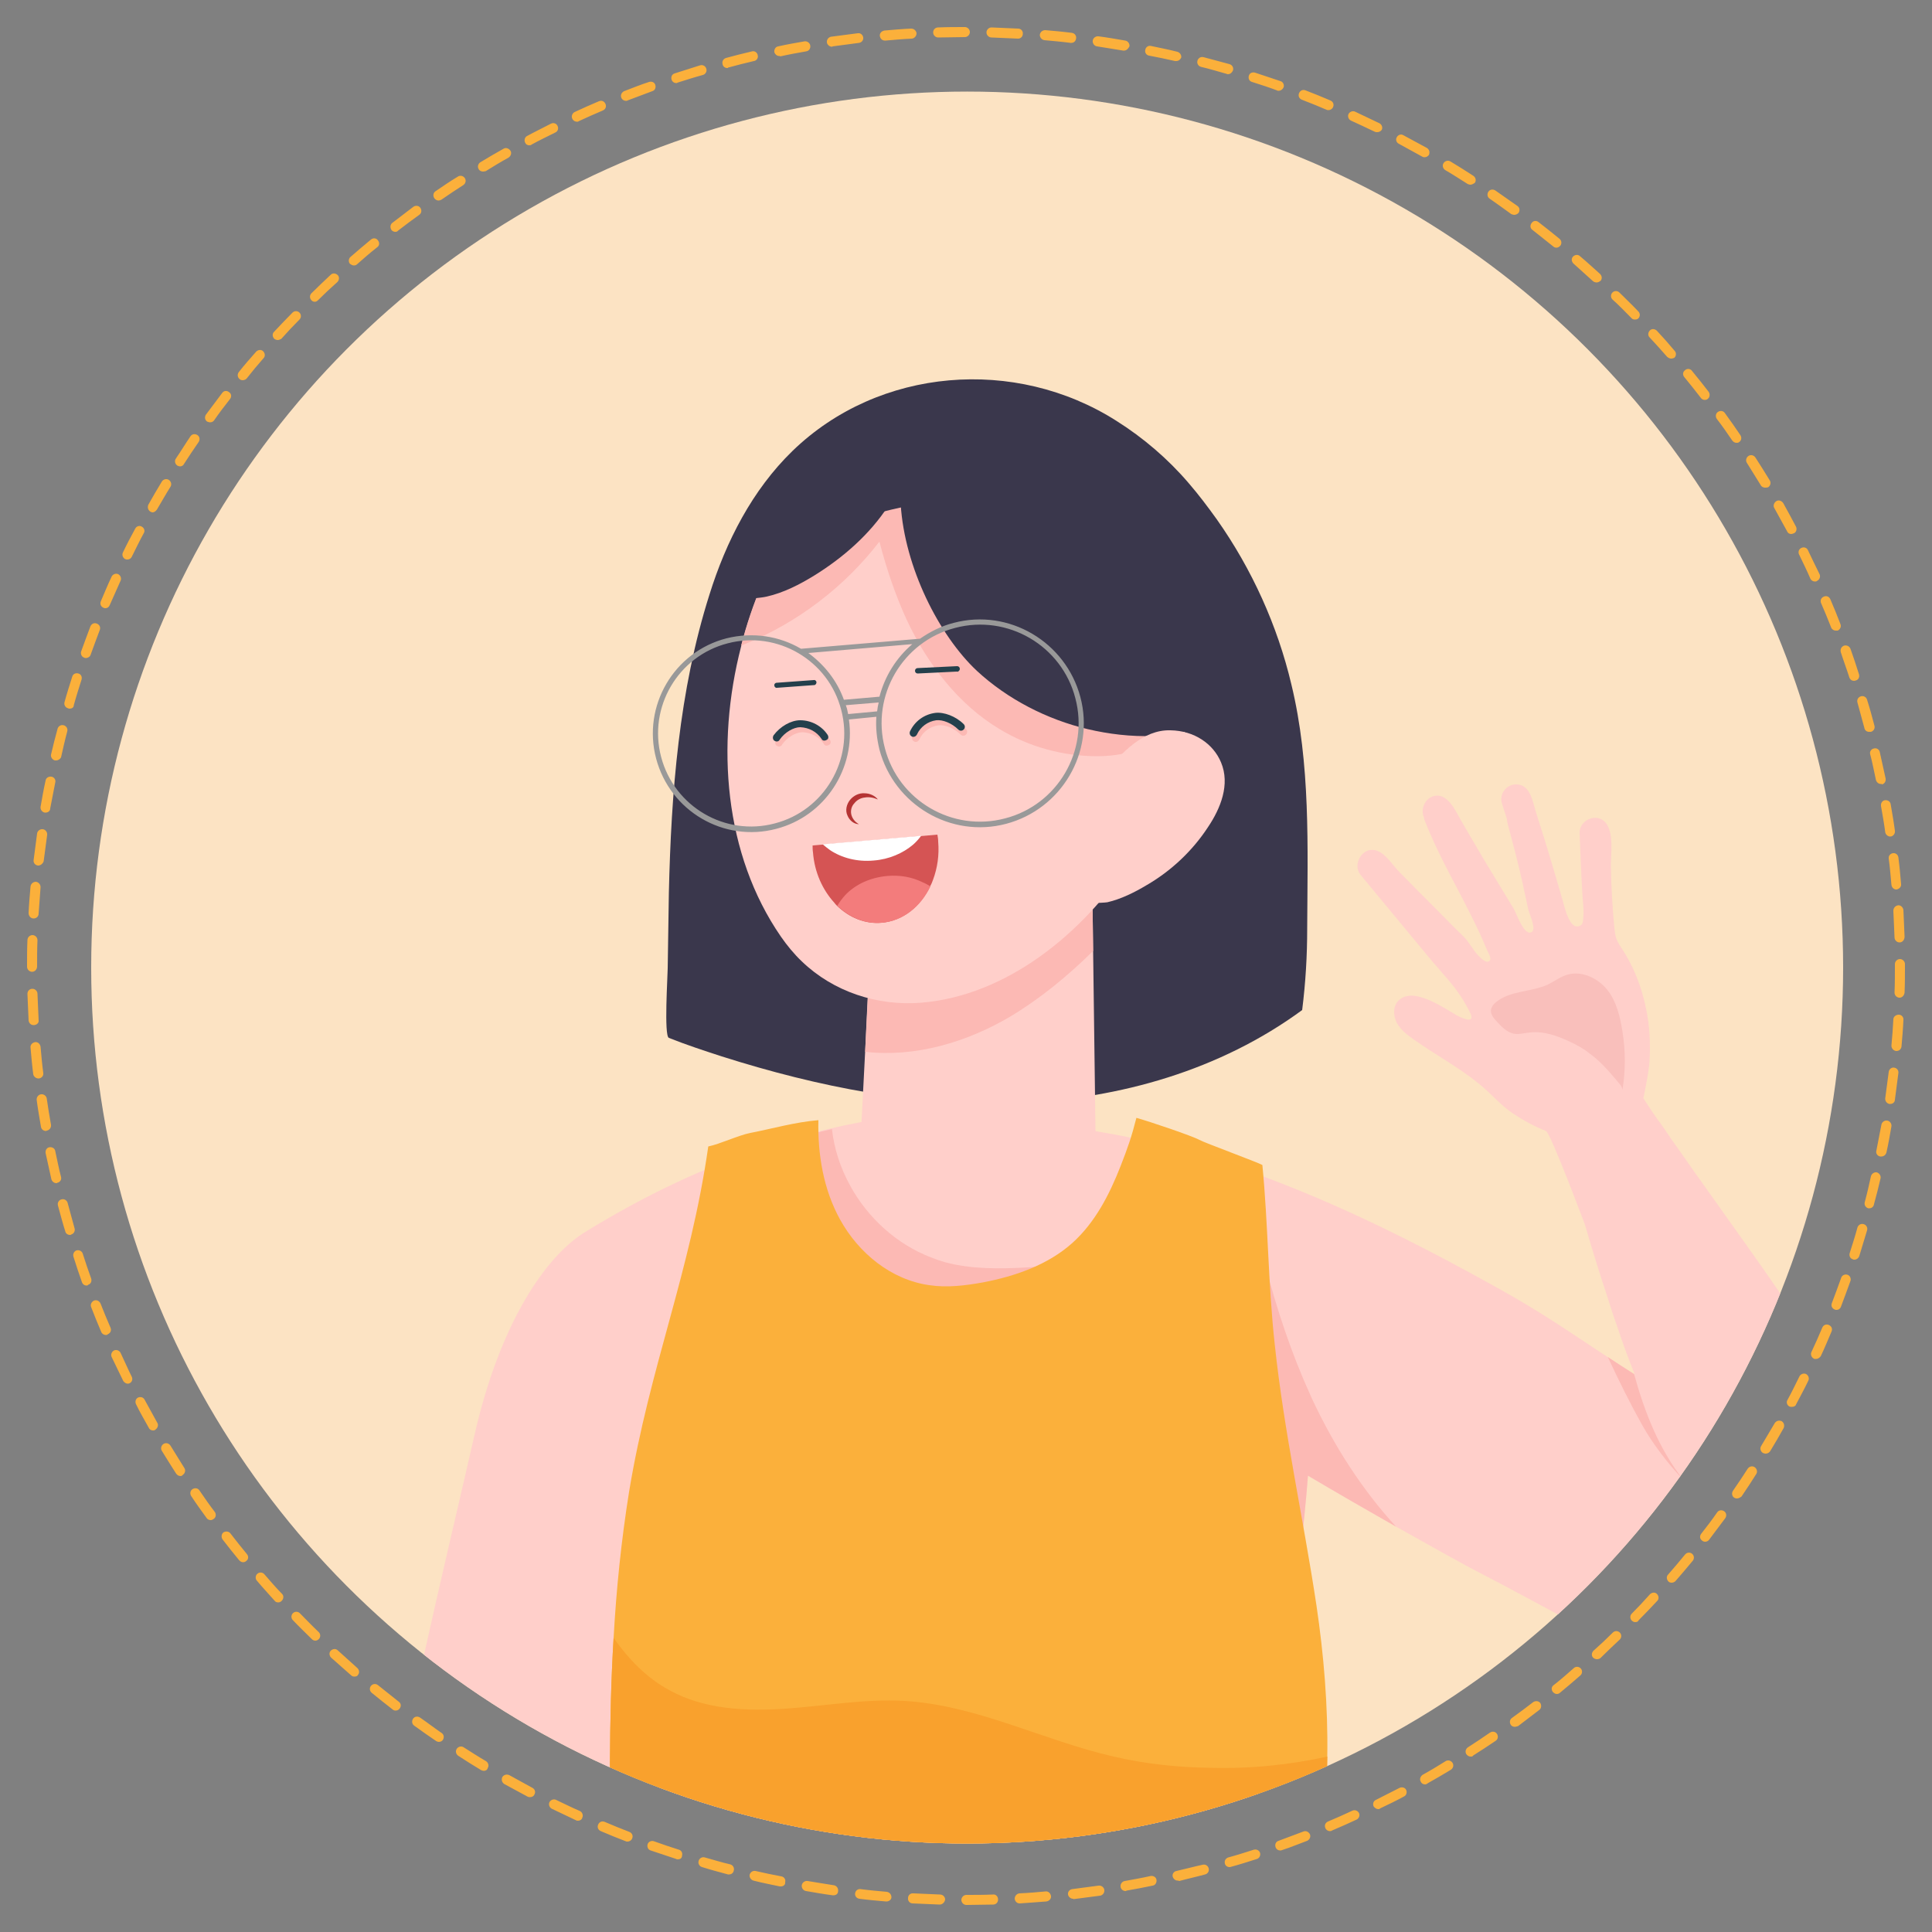 <?xml version="1.0" encoding="utf-8"?>
<!-- Generator: Adobe Illustrator 22.1.0, SVG Export Plug-In . SVG Version: 6.00 Build 0)  -->
<svg version="1.1" id="Layer_1" xmlns="http://www.w3.org/2000/svg" xmlns:xlink="http://www.w3.org/1999/xlink" x="0px" y="0px"
	 viewBox="0 0 500 500" style="enable-background:new 0 0 500 500;" xml:space="preserve">
<rect x="0" y="0" width="500" height="500" fill="#808080" stroke="none"/>
<style type="text/css">
	.st0{clip-path:url(#SVGID_2_);fill:#FCE3C3;}
	.st1{clip-path:url(#SVGID_2_);}
	.st2{fill:#FFCFCA;}
	.st3{fill:#FCB9B4;}
	.st4{fill:#9B612D;}
	.st5{fill:#3A374C;}
	.st6{fill:#F9BFBB;}
	.st7{fill:#D55454;}
	.st8{fill:#F37C7C;}
	.st9{fill:#FFFFFF;}
	.st10{fill:#999999;}
	.st11{fill:#B53434;}
	.st12{fill:#24404C;}
	.st13{fill:#F7B2B0;}
	.st14{fill:#FBB03B;}
	.st15{fill:#F9A12D;}
	.st16{fill:#31314D;}
	.st17{fill:#22223A;}
</style>
<g>
	<g>
		<defs>
			<circle id="SVGID_1_" cx="250.3" cy="250.4" r="226.7"/>
		</defs>
		<clipPath id="SVGID_2_">
			<use xlink:href="#SVGID_1_"  style="overflow:visible;"/>
		</clipPath>
		<circle class="st0" cx="250.3" cy="250.4" r="226.7"/>
		<g class="st1">
			<g>
				<path class="st2" d="M252.5,1145.2c0.7,2.6,1.5,5.4,1,7.9c-2.6,4.5-8.7,5.6-13.2,6c-0.1,0-0.2,0-0.3,0l-32.1,1.4
					c-19.6-0.4-39.3-1.4-58.9-1c-4.4,0.1-9,0.2-13-1.7c-4-1.9-6.9-6.7-5.4-10.8c0,0,0,0,0,0c2-2.3,5-3.7,7.2-4.7
					c3.2-1.4,6-2.7,8.5-3.9c2.4-1.1,5.1-2.4,8.2-4c1.5-0.6,3-1.3,4.7-2c0,0,0,0,0.1,0c0.5-0.2,1-0.4,1.4-0.6l0,0
					c14.2-6.1,32-14.4,43.1-20.1l-2.3-48.6l-2.7-57.2l49.9,0.3l-4.7,58.5l-0.4,4.6l-3.3,40.9l-0.1,1.8c1.3,3.2,3.6,8.5,5.1,12.4
					c0.6,1.4,1,2.5,1.3,3.4c0.2,0.5,0.3,0.9,0.5,1.4C249.2,1135,251.2,1140.7,252.5,1145.2z"/>
				<path class="st3" d="M198.9,1005.9l49.9,0.3l-4.7,58.5c-14.2-0.1-28.4-0.6-42.5-1.6L198.9,1005.9z"/>
				<path class="st4" d="M254,1152.1c-0.2,0.4-0.3,0.7-0.5,1.1c-2.6,4.5-8.7,5.6-13.2,6c-0.1,0-0.2,0-0.3,0l-100.5,4.4
					c-1.3-0.2-2.7-0.5-4-1.1c-4.6-1.9-8.5-7.1-6.8-12.3c0.4-1.2,1-2.2,1.8-3.1c0,0,0,0,0,0c2-2.3,5-3.7,7.2-4.7
					c3.2-1.4,6-2.7,8.5-3.9c2.4-1.1,5.1-2.4,8.2-4c0.9-0.4,1.8-0.9,2.7-1.4l1.9-1l0,0.3l0.2,1.8c0.1,1,0.2,1.9,0.5,3
					c0.1,0.6,0.3,1.2,0.6,1.6c0.5,0.6,1.4,0.8,2.4,1c5.4,1.1,11.2,1.5,17.9,1.1c7.5-0.4,15.1-1.6,21.9-2.7c9.4-1.5,19-3.1,28-6.6
					c5.1-2,10-4.6,14.1-6.9l0.6-0.3l0.8-0.5l0.6,1.5c2.3,5.6,4.7,11.3,6.2,15.7C254.3,1144.8,255.5,1148.5,254,1152.1z"/>
				<path class="st2" d="M465.5,1101.6c1.8,2,3.6,4.3,4.3,6.8c-0.5,5.2-5.5,8.7-9.4,11c-0.1,0-0.1,0.1-0.2,0.1l-28.6,14.8
					c-18,7.8-36.3,15.2-53.9,23.8c-4,1.9-8.1,4-12.5,3.9c-4.4-0.1-9.1-3.1-9.4-7.6c0,0,0,0,0,0c0.9-2.9,3-5.4,4.6-7.3
					c2.3-2.6,4.3-5,6.1-7.1c1.7-2,3.6-4.4,5.8-7c1.1-1.2,2.2-2.5,3.4-3.8c0,0,0,0,0.1-0.1c0.3-0.4,0.7-0.8,1-1.2l0,0
					c10.3-11.5,23-26.5,30.7-36.3l-22.5-43.1l-26.5-50.8l45.4-20.7l20.3,55.1l1.6,4.4l14.2,38.5l0.6,1.7c2.5,2.4,6.8,6.2,9.9,9.1
					c1.1,1,2,1.9,2.6,2.5c0.4,0.3,0.7,0.7,1,1C458.3,1093.7,462.5,1098.1,465.5,1101.6z"/>
				<path class="st3" d="M358.4,997.7l45.4-20.7l20.3,55.1c-12.9,5.8-26,11.4-39.2,16.4L358.4,997.7z"/>
				<path class="st4" d="M469.8,1107.2c0,0.4,0,0.8,0,1.2c-0.5,5.2-5.5,8.7-9.4,11c-0.1,0-0.1,0.1-0.2,0.1l-89.4,46.2
					c-1.3,0.4-2.6,0.6-4,0.7c-4.9,0.2-10.7-2.9-11.3-8.3c-0.1-1.3,0-2.5,0.3-3.6c0,0,0,0,0,0c0.9-2.9,3-5.4,4.6-7.3
					c2.3-2.6,4.3-5,6.1-7.1c1.7-2,3.6-4.4,5.8-7c0.6-0.8,1.3-1.6,1.9-2.4l1.3-1.7l0.2,0.3l0.9,1.6c0.5,0.8,1,1.7,1.7,2.6
					c0.4,0.5,0.8,1,1.2,1.2c0.6,0.3,1.6,0.1,2.6-0.1c5.3-1.2,10.8-3.4,16.7-6.5c6.6-3.5,13-7.8,18.7-11.7c7.8-5.3,16-10.8,22.7-17.8
					c3.8-4,7.1-8.4,9.9-12.2l0.4-0.6l0.6-0.8l1.2,1.1c4.4,4.1,9,8.3,12.3,11.6C467.1,1100.4,469.7,1103.4,469.8,1107.2z"/>
				<path class="st2" d="M339.6,359.5c0,0.8,0,1.6-0.1,2.3c-0.2,6.6-0.5,13.3-1,20c-1.1,14.2-2.9,28.5-5.3,42.9
					c-5.1,31.5-12.7,63.1-19.9,93.1c-4.3,2.9-11.5,7.5-16.5,9.2c-42.8,14.4-70.9,11.6-115.4,3.7c-6.4-25.8-9.8-52.3-11.5-78.8
					c-1.9-28.9-3.7-57.8-3.5-86.7c0.9-2.9,1.8-5.7,2.8-8.6c0.2-0.5,0.4-1,0.6-1.6c0.4-1,0.8-2,1.2-3c1.1-2.7,2.2-5.4,3.3-8
					c1.6-3.6,3.2-7,5-10.5c6.8-7.9,14.1-15.2,21.9-22.1c8.4-7.4,17.6-14.4,28.3-17.7c7.4-2.3,15.2-2.7,22.9-2.4
					c4.8,0.2,9.6,0.8,14.3,1.7c17.6,3.4,34.3,11.2,48.3,22.4c4.4,3.5,8.5,7.4,12.2,11.6c0.7,0.7,1.3,1.5,2,2.3
					c3.9,4.6,7.5,9.6,9.1,15.4C339.7,349.6,339.7,354.6,339.6,359.5z"/>
				<path class="st5" d="M314.9,134.4c-2.3-3.2-4.7-6.4-7.3-9.4c-5.3-6.2-11.7-11.7-18.7-16.1c-26.1-16.6-61.4-13.9-83.8,7.8
					c-10.4,10.1-17.2,23.4-21.5,37.2c-7.9,24.9-9.9,51.3-10.5,77.2c-0.1,6.5-0.2,13-0.3,19.5c0,1.9-1,17.5,0.3,18
					c4.5,1.8,9.1,3.3,13.7,4.8c24.9,7.9,50.9,13.1,77,12c26-1,52.1-8.5,73.2-24c0.9-7.2,1.3-14.1,1.3-21.1
					c0.1-21.1,0.9-42.6-4.1-63.2C330.6,161.9,324,147.3,314.9,134.4z"/>
				<polygon class="st2" points="282.6,222.5 282.9,246.1 283.6,299.5 222.3,303.3 223.9,272.1 225.2,244.5 				"/>
				<path class="st3" d="M282.6,222.5l0.3,23.6c-6.5,6.4-13.5,12.2-21.3,16.9c-11.3,6.7-24.7,10.7-37.7,9.2l1.4-27.6L282.6,222.5z"
					/>
				<path class="st2" d="M307.4,185.9L307.4,185.9c-2.8,13.6-8.2,26.7-15.5,37.8c-11.8,17.9-31.4,34-53.5,35.8
					c-11.3,0.9-22.7-2.8-30.9-10.7c-2-1.9-3.8-4.1-5.4-6.4c-14.7-21.3-16.9-49.6-10.3-75.1c2.8-11,7.3-21.5,13.1-30.6
					c6.3-10,15.5-18.6,26-24.5c17.4-9.7,38.5-11.7,56,1.2c7.9,5.8,13.7,14.2,17.3,23.4c0.1,0.3,0.3,0.7,0.4,1
					C310.2,152.7,310.7,169.6,307.4,185.9z"/>
				<path class="st3" d="M236.2,122c-0.5,5.5-3.2,10.5-6.3,15c-0.7,1-1.4,2-2.1,2.9c-9.1,11.9-21.4,21.3-35.3,26.9
					c-0.2,0.1-0.4,0.2-0.7,0.3c2.8-11,7.3-21.5,13.1-30.7c6.3-10,15.5-18.7,26.1-24.6c1.2,0.5,2.3,1.1,3.1,2.1
					c1.1,1.2,1.7,2.7,2,4.3C236.3,119.5,236.3,120.8,236.2,122z"/>
				<path class="st3" d="M307.4,185.9L307.4,185.9c-4.7,3.5-9.3,7.1-14.9,8.7c-2.8,0.8-5.7,1.1-8.6,1.1c-8.8,0-17.6-2.4-25.2-7
					c-10.7-6.4-18.7-16.9-24-28.2c-3-6.5-5.3-13.4-7.1-20.3c-1.4-5.2-2.5-10.4-3.5-15.7c2.8-4,7.1-5.2,11.8-6
					c0.3-0.1,0.6-0.1,0.9-0.2c17.6-2.9,35.9,0.8,51.8,8.8c5.4,2.7,10.6,6,15.5,9.6c0.1,0.3,0.3,0.7,0.4,1
					C310.2,152.7,310.7,169.6,307.4,185.9z"/>
				<path class="st2" d="M490.3,453.1c-25,0.6-82.5-33.3-106.3-45.5c-4.5-2.3-12.9-7-22.7-12.5c-7.2-4.1-15.2-8.7-22.8-13.2
					c-13.2-7.7-25.3-15.1-30.6-18.8c-4.2-2.9-8.5-6.3-12.6-9.9c-14.4-12.8-27.1-29.6-29.1-48.3c-0.1-1-0.1-8,0.6-11.7
					c0.3-1.4,0.7-2.4,1.2-2.3c42.6,3.2,82.6,21.8,119.9,42.6c12,6.7,18.5,11.4,28.3,17.8c2.1,1.4,4.3,2.8,6.8,4.4
					c0,0,0.1,0.1,0.1,0.1c-0.1-0.3-0.2-0.5-0.3-0.8c-1.5-3.7-2.9-7.6-4.1-11.2c-1.3-3.7-2.4-7.1-3.3-10c-2.4-7.1-5.2-16.8-5.2-16.8
					s-8.9-23.8-10.1-24.3c-3-1.2-5.8-2.7-8.5-4.5c-3.3-2.2-5.6-5.1-8.7-7.6c-5.2-4.3-11.4-7.6-16.9-11.5c-1.7-1.2-3.5-2.5-4.5-4.4
					c0-0.1-0.1-0.1-0.1-0.2c-0.9-1.8-0.9-4.3,0.7-5.7c1.2-1.1,2.9-1.3,4.5-1c2.7,0.5,5.4,2,7.8,3.4c1.5,0.9,3.1,2,4.8,2.5
					c2.6,0.8,1.5-1.3,0.6-2.9c-0.9-1.7-2-3.4-3.2-5c-2.4-3.1-5.1-5.9-7.6-9c0,0-16.9-20.4-16.9-20.4c-1.7-2-0.5-5.5,2-6.3
					c3.4-1,5.8,3.2,7.7,5.2c3.3,3.4,6.6,6.7,9.9,10c2.4,2.4,4.7,4.8,7.1,7.1c1.4,1.4,2.3,3.3,3.7,4.8c0.5,0.5,1.9,2.1,2.8,1.6
					c1-0.5-0.1-2.1-0.4-2.8c-0.7-1.7-1.4-3.3-2.2-5c-1.5-3.2-3.1-6.3-4.7-9.4c-3.3-6.3-6.7-12.6-9.3-19.3c-0.1-0.3-0.2-0.6-0.2-0.8
					c-0.9-2,0.2-4.7,2.3-5.4c4-1.3,6.1,4.3,7.7,6.9c2.5,4.2,4.9,8.5,7.5,12.7c1.9,3.1,3.8,6.3,5.7,9.4c0.7,1.1,2.6,6.9,4.5,6.2
					c1.7-0.5-0.5-4.9-0.7-6c-0.5-2.5-1.1-4.9-1.6-7.4c-1.1-4.9-2.4-9.8-3.7-14.6c-0.1-0.5-0.2-0.9-0.2-1.3c-0.4-1.4-0.9-2.7-1.3-4.1
					c-0.8-2.4,1.2-5,3.8-4.9c3.7,0.1,4.2,4.8,5.1,7.5c1.4,4.3,2.7,8.6,4,12.9c0.9,3,1.8,6.1,2.7,9.2c0.5,1.6,1.9,8.9,4.9,6.8
					c0.6-0.4,0.5-1.9,0.6-2.5c0.1-1.9-0.2-3.8-0.3-5.8c-0.3-5.1-0.5-10.3-0.7-15.5c-0.1-2.8,3.1-4.8,5.6-3.6
					c3.7,1.9,2.4,9.1,2.5,12.4c0.1,5.3,0.4,10.6,0.9,15.8c0.1,0.9,0.2,1.8,0.5,2.7c0.4,1.1,1.1,2.1,1.7,3c0,0,0,0,0,0
					c3.6,5.6,5.7,12.1,6.6,18.6c0.4,3.3,0.5,6.6,0.3,10c-0.2,3.4-1.6,9.7-1.6,9.7s2.5,3.9,3.6,5.4c1.3,1.7,2.5,3.5,3.7,5.3
					c2.6,3.6,5.1,7.3,7.7,10.9c8.9,12.6,18,25,26.5,38c21.8,33.5,30.7,50.6,40.3,73.6C512.2,430.5,508.3,452.6,490.3,453.1z"/>
				<path class="st3" d="M361.3,395.1c-7.2-4.1-15.2-8.7-22.8-13.2c-1.1,14.2-2.9,28.5-5.3,42.9c-10.2-0.3-20.5-0.8-30.7-1.9
					c-6.5-0.7-13.5-1.9-17.8-6.8c-3.1-3.5-4.1-8.3-4.5-13c-1-14.5,4.1-28.8,10.7-41.7c1.4-2.8,2.9-5.5,4.4-8.2
					c5.6-10,11.6-19.8,16.2-30.2c1.1-2.5,2.2-5.1,3.6-7.4c1.6-2.6,3.5-4.9,6.2-6.2l2,0.6c1.2,5.7,2.6,11.5,4.1,17.2
					c3,11.6,6.8,23,11.7,33.8c0.1,0.3,0.3,0.6,0.4,0.9C345.1,373.9,352.3,385.3,361.3,395.1z"/>
				<path class="st6" d="M419.9,267c-0.6-3.8-1.5-7.7-3.9-10.8c-2.4-3-6.5-5-10.2-4c-1.9,0.5-3.4,1.7-5.2,2.6
					c-4.4,2-9.9,1.5-13.6,4.7c-0.5,0.4-0.9,1-1.1,1.6c-0.3,1.2,0.6,2.4,1.5,3.3c1.2,1.3,2.5,2.7,4.3,3.1c1.4,0.3,2.9-0.2,4.3-0.3
					c3.6-0.4,7.1,0.9,10.3,2.4c1.7,0.8,3.4,1.7,4.9,2.9c3.1,2.2,5.6,5.2,8.1,8.2c0.3,0.4,0.5,0.8,0.6,1.3
					C420.7,277,420.7,272,419.9,267z"/>
				<path class="st5" d="M293.9,117c-7.8-6.1-16.7-10.5-26.5-12.8c-5.3-1.3-10.7-2-16.1-2.2c-6.9-0.2-10.8,2.3-14.1,8.3
					c-2.6,4.6-3.8,9.9-4.1,15.2c-0.1,1.6-0.1,3.3,0,5c1,16.3,9.9,33.9,19.7,43.1c8,7.4,18.2,12.6,28.7,15.1
					c10.6,2.5,23.7,3,33.5-2.4c9.3-5.1,10.5-15.7,7.9-25.1c-3.2-11.7-10.2-23.6-17.8-32.9C301.9,124,298,120.2,293.9,117z"/>
				<path class="st5" d="M252.7,109.8c-0.3-1.2-0.6-2.3-1.3-3.3c-1.5-2.3-4.4-3.2-7.2-3.5c-9.6-0.9-18.6,4.8-26.3,10.6
					c-4.8,3.6-9.5,7.4-13.2,12.2c-2.5,3.2-4.6,6.8-6.4,10.5c-5.6,11.2-9.6,23.3-11.7,35.7l1.2,7.1c1.1-12.9,5.6-26,15.1-34.6
					c12.3-11.1,30.1-12.8,46.2-16.6c1.1-0.3,2.2-0.6,2.9-1.4c0.6-0.6,0.8-1.5,0.9-2.3C253.8,119.4,253.8,114.5,252.7,109.8z"/>
				<path class="st2" d="M316,197.3c-2-4.8-6.9-8.2-13.1-8.3c-7.1-0.2-12.6,5.8-17.1,11.2c0,0-8.7,32.9-8.7,32.9
					c-0.2,0.9,8.5,0.6,9.5,0.4c3.5-0.8,7.1-2.6,10.1-4.4c6.4-3.7,11.9-8.9,15.9-15C315.9,209.2,318.4,203,316,197.3z"/>
				<path class="st5" d="M236.9,104.8c0.1,1.4,0.2,2.7,0.1,4.1c0,0.5,0,0.9-0.1,1.4c-0.3,5.2-1.7,10.4-3.9,15.1
					c-0.7,1.5-1.5,3-2.4,4.5c-0.2,0.3-0.4,0.7-0.7,1c-4.8,7.4-11.7,13.4-19.1,18c-3.9,2.4-8,4.5-12.4,5.5c-0.9,0.2-1.9,0.3-2.8,0.4
					c-0.1,0-0.2,0-0.3,0c-1,0.1-2,0.1-3,0c-2.3-0.1-4.6-0.7-6.8-1.7c1.4-4.3,2.9-8.5,4.8-12.5c8.7-19.3,23.1-32.8,40.7-39.1
					c1.9,0.3,3.8,0.7,5.6,1.3C236.7,103.5,236.8,104.1,236.9,104.8z"/>
				<g>
					<g>
						<g>
							<path class="st7" d="M242.8,217.8c0.3,3.5-0.2,6.8-1.3,9.8c-0.2,0.6-0.5,1.3-0.8,1.8c-2.5,5.2-7,8.9-12.5,9.4
								c-4.3,0.4-8.4-1.3-11.6-4.4c-0.2-0.2-0.5-0.5-0.7-0.8c-3-3.3-5.1-7.8-5.5-13c-0.1-0.6-0.1-1.2-0.1-1.8l32.3-2.8
								C242.7,216.6,242.8,217.2,242.8,217.8z"/>
						</g>
					</g>
					<g>
						<g>
							<path class="st8" d="M240.8,229.4c-2.5,5.2-7,8.9-12.5,9.4c-4.3,0.4-8.4-1.3-11.6-4.4c0.6-1,1.2-1.8,2-2.7
								c2.6-2.8,6.5-4.6,10.9-5c3.3-0.3,6.5,0.3,9.1,1.6C239.5,228.6,240.1,229,240.8,229.4z"/>
						</g>
					</g>
					<g>
						<g>
							<path class="st9" d="M238.4,216.3c-0.6,0.8-1.3,1.6-2.1,2.3c-2.6,2.2-6.2,3.8-10.2,4.1c-4.3,0.4-8.3-0.7-11.3-2.7
								c-0.7-0.5-1.3-1-1.9-1.5L238.4,216.3z"/>
						</g>
					</g>
				</g>
				<g>
					<g>
						<path class="st10" d="M169.8,196.3c3.6,13.6,17.5,21.8,31.1,18.2c12.7-3.3,20.6-15.7,18.8-28.3l7.1-0.7
							c-0.2,2.8,0.1,5.6,0.8,8.5c3.8,14.3,18.5,23,32.8,19.2c14.3-3.8,23-18.5,19.2-32.8s-18.5-23-32.8-19.2
							c-3.2,0.8-6.1,2.3-8.7,4.1l-30.8,2.6c-5.6-3.3-12.5-4.4-19.3-2.7C174.4,168.7,166.2,182.7,169.8,196.3z M229,193.6
							c-3.6-13.6,4.6-27.6,18.2-31.1c13.6-3.6,27.6,4.6,31.1,18.2c3.6,13.6-4.6,27.6-18.2,31.1C246.5,215.4,232.5,207.2,229,193.6z
							 M219.5,184.8c-0.1-0.5-0.2-1-0.3-1.4c-0.1-0.3-0.2-0.6-0.3-0.9l8.5-0.7c-0.2,0.8-0.3,1.5-0.4,2.3L219.5,184.8z M209.2,169
							l26.9-2.3c-4.2,3.6-7.1,8.3-8.5,13.6l-9.2,0.8C216.6,176.1,213.3,172,209.2,169z M171.1,195.9c-3.4-12.9,4.4-26.1,17.2-29.4
							c12.9-3.4,26.1,4.4,29.4,17.2c3.4,12.9-4.4,26.1-17.2,29.4C187.7,216.5,174.5,208.8,171.1,195.9z"/>
					</g>
				</g>
				<g>
					<g>
						<path class="st11" d="M227.2,206.9c-0.8-1-2.1-1.6-3.5-1.6c-1.4-0.1-2.8,0.6-3.7,1.7c-0.9,1.1-1.3,2.7-0.7,4
							c0.5,1.3,1.7,2.3,3,2.3c-1.1-0.6-1.8-1.6-2-2.6c-0.2-1,0.1-2.1,0.8-2.8c0.6-0.8,1.6-1.4,2.7-1.5
							C224.9,206.2,226,206.4,227.2,206.9z"/>
					</g>
				</g>
				<g>
					<g>
						<path class="st12" d="M247.9,173.8c0.3-0.1,0.5-0.4,0.5-0.7c0-0.4-0.3-0.7-0.7-0.7l-10.2,0.5c-0.4,0-0.7,0.3-0.7,0.7
							c0,0.4,0.3,0.7,0.7,0.7l10.2-0.5C247.8,173.9,247.9,173.9,247.9,173.8z"/>
					</g>
				</g>
				<g>
					<g>
						<path class="st12" d="M210.8,177.3c0.3-0.1,0.5-0.4,0.5-0.7c0-0.4-0.4-0.7-0.7-0.6l-9.6,0.7c-0.4,0-0.7,0.4-0.6,0.7
							c0,0.4,0.4,0.7,0.7,0.6l9.6-0.7C210.7,177.3,210.7,177.3,210.8,177.3z"/>
					</g>
				</g>
				<g>
					<g>
						<path class="st3" d="M237,192c-0.1,0-0.3,0-0.4-0.1c-0.5-0.2-0.7-0.8-0.5-1.3c1.2-2.6,3.6-4.4,6.5-4.8
							c2.3-0.3,5.4,0.9,7.4,2.9c0.4,0.4,0.4,1,0,1.4c-0.4,0.4-1,0.4-1.4,0c-1.6-1.6-4-2.6-5.7-2.4c-2.2,0.3-4.1,1.7-5,3.7
							C237.7,191.8,237.4,192,237,192z"/>
					</g>
					<g>
						<path class="st3" d="M201.6,193.2c-0.2,0-0.4-0.1-0.6-0.2c-0.4-0.3-0.5-0.9-0.2-1.4c1.7-2.3,4.5-3.9,6.9-3.9c0,0,0,0,0,0
							c2.9,0,5.6,1.5,7.1,3.8c0.3,0.5,0.2,1.1-0.3,1.3c-0.5,0.3-1.1,0.2-1.3-0.3c-1.2-1.8-3.2-2.9-5.5-3c-1.7,0-4,1.3-5.3,3.2
							C202.2,193.1,201.9,193.2,201.6,193.2z"/>
					</g>
				</g>
				<g>
					<g>
						<path class="st12" d="M236.4,190.7c-0.1,0-0.3,0-0.4-0.1c-0.5-0.2-0.7-0.8-0.5-1.3c1.2-2.6,3.6-4.4,6.5-4.8
							c2.3-0.3,5.4,0.9,7.4,2.9c0.4,0.4,0.4,1,0,1.4c-0.4,0.4-1,0.4-1.4,0c-1.6-1.6-4-2.6-5.7-2.4c-2.2,0.3-4.1,1.7-5,3.7
							C237.1,190.5,236.7,190.7,236.4,190.7z"/>
					</g>
					<g>
						<path class="st12" d="M201,191.9c-0.2,0-0.4-0.1-0.6-0.2c-0.4-0.3-0.5-0.9-0.2-1.4c1.7-2.3,4.5-3.9,6.9-3.9c0,0,0,0,0,0
							c2.9,0,5.6,1.5,7.1,3.8c0.3,0.5,0.2,1.1-0.3,1.3c-0.5,0.3-1.1,0.2-1.3-0.3c-1.2-1.8-3.2-2.9-5.5-3c-1.7,0-4,1.3-5.3,3.2
							C201.6,191.8,201.3,191.9,201,191.9z"/>
					</g>
				</g>
				<g>
					<path class="st13" d="M17.9,681.4c-0.2,1.8-0.1,3.6-0.1,5.5c0.1,4.9,0.4,9.7,0.5,14.6c0,2.1,0,4.2-0.6,6.3
						c-0.6,2-1.9,3.9-3.8,4.9c-1.9,0.9-4.5,0.6-5.9-1c-1.2-1.4-1.2-3.5-1.1-5.3c0.1-2.4,0.1-4.9,0.2-7.3c0.1-3.3,0.2-6.6,0.5-9.9
						c0.5-6.7,1.8-13.6,6-18.8c1.3-1.7,7.7-5.9,7.7-1.1c0,1.9-1.5,3.9-2.1,5.7C18.5,677,18,679.2,17.9,681.4z"/>
				</g>
				<g>
					<path class="st6" d="M14,684.5c-0.2,1.8-0.1,3.6-0.1,5.5c0.1,4.9,0.4,9.7,0.5,14.6c0,2.1,0,4.2-0.6,6.3c-0.6,2-1.9,3.9-3.8,4.9
						c-1.9,0.9-4.5,0.6-5.9-1c-1.2-1.4-1.2-3.5-1.1-5.3c0.1-2.4,0.1-4.9,0.2-7.3c0.1-3.3,0.2-6.6,0.5-9.9c0.5-6.7,1.8-13.6,6-18.8
						c1.3-1.7,7.7-5.9,7.7-1.1c0,1.9-1.5,3.9-2.1,5.7C14.6,680.1,14.2,682.3,14,684.5z"/>
				</g>
				<path class="st2" d="M243.8,324.6c-0.4,0.5-0.9,1-1.4,1.5c-8.2,8.6-20.5,15.2-29.2,21.3c-11.2,7.8-18.2,15.7-24.5,27.6
					c-1.3,2.4-2.5,4.8-3.6,7.2c-0.8,1.7-1.6,3.5-2.4,5.2c-4.2,9.3-7.8,19.1-11.2,29c-6.2,18.1-11.6,36.7-18.2,53.6
					c-7.9,20.5-16.9,40.2-27.9,59.3c-10.7,18.8-22.1,37.1-34.1,55.1c-6,9-12.2,17.9-18.5,26.6c-2.2,3-8.3,11.9-12.1,17.1
					c-0.8,1.1-1.5,2.1-2.1,2.7l-0.1,0.2v0c0.3,4,0,9.1-1.3,17.8c-0.7,4.7-1.4,9.3-2.6,13.9c-1.9,7.2-6.5,13.2-9.6,19.9
					c-0.7,1.4-1.3,2.8-2.3,4.1c-4.5,5.7-9.8-0.6-9.6-5.8c0-0.5,0.1-1,0.2-1.4c0.5-2.8,2-5.4,3.3-7.9c0.7-1.5,1.4-3,1.8-4.6
					c0.3-1.4,0.9-3.2-0.3-4.3c-1.1-1-3.3-1.3-4.7-1.1c-1.7,0.2-3.2,1.1-4.5,2.2c-1,0.8-1.9,1.7-2.7,2.7c-2.2,2.4-4.2,5-6.3,7.4
					c-3,3.4-5.3,7-6.4,11.4c-1.1,4.5-1.2,9.1-1.6,13.7c-0.4,4.9-0.6,11.6-5,14.8c-2,1.5-4.9,0.1-5.6-2c-0.4-1.2-0.4-2.5-0.3-3.8
					c0.4-8.1,0.6-16.2,2.1-24.2c1.5-7.5,5-14.6,8.4-21.5c5-10.1,27.3-44.7,27.3-44.7c0.2-0.3,9.6-22.1,15.9-35.8
					c4.8-10.3,8.8-18.2,13.3-28.6c8.8-20.4,20.3-46.2,27.8-67.1c0.6-1.7,1.2-3.4,1.7-5.1c0.6-1.9,1.2-3.9,1.8-5.8
					c4.7-16,6.8-30.6,10.7-48.1c4.1-18.5,8.5-36.9,12.7-55.3c6.6-29.4,18.6-46.8,28.8-53c14-8.6,28.1-15.5,42.9-20.7
					c1.2-0.4,2.5-0.9,3.7-1.3c5.6-1.8,11.3-3.5,17.1-4.8c1-0.2,2.1-0.5,3.1-0.7c6.7-1.4,13.5-2.6,20.5-3.4c2.6-0.3,5,1.1,7.1,3.2
					c2.4,2.5,4.2,6,4.9,9C253,310.1,249.7,318,243.8,324.6z"/>
				<path class="st3" d="M283,393.5c-13.8,13.4-32.4,21.2-51.5,23.4c-5.6,0.6-11.4,0.8-16.9-0.3c-14.3-2.9-25.8-14.4-31.3-27.9
					c-0.2-0.4-0.4-0.9-0.5-1.3c-0.4-1-0.7-2-1-3c-3.9-12.4-3.7-25.9-1.4-38.7c1.1-6.1,2.6-12,4.4-17.9c2.4-8.1,5.2-16,7.8-24
					c0.6-1.8,1.2-3.7,1.9-5.5c1.2-0.4,2.5-0.9,3.7-1.3c5.6-1.8,11.3-3.5,17.1-4.8c0.3,2.5,0.8,5,1.6,7.4c0.8,2.6,1.9,5,3.2,7.4
					c4.6,8.3,12,15,20.8,18.4c0.5,0.2,1.1,0.4,1.6,0.6c0.7,0.2,1.5,0.5,2.2,0.7c6.9,1.8,14.1,1.7,21.2,1.3
					c13.4-0.8,27.4-3.2,37.7-11.7c-1.5,8.4,0.6,17.1,0.9,25.7C305.3,361.1,296.8,380.2,283,393.5z"/>
				<g>
					<path class="st14" d="M326.7,301.5c1.5,15.4,1.5,31.1,3.2,46.4c2.4,22.7,7.4,45,10.8,67.6c1.9,12.8,3,26,2.8,39.1
						c-0.1,10.1-0.9,20.1-2.5,29.9c-45,22-97.5,28.2-146.5,17.4c-5-1.1-10-2.4-14.9-4.2c-7.4-2.7-13.9-6.6-21.5-9
						c-0.3-21.6-0.6-43.3,0.7-64.8c0.7-12.7,2-25.3,4-37.8c5.4-32.7,15.8-56.6,20.5-89.4c3-0.6,7.8-2.9,10.9-3.5
						c5.7-1.1,11.5-2.8,17.6-3.3c-0.2,8.9,1.3,17.9,5.6,25.7c4.8,8.7,13.2,15.6,23.1,17c4.6,0.7,9.3,0.1,13.8-0.7
						c8.4-1.6,16.8-4.5,23.2-10.2c5.9-5.3,9.6-12.5,12.5-19.9c1.9-4.9,2.8-7.4,4.1-12.5c3.3,0.9,14.5,4.7,16.3,5.7
						C311.6,295.7,325.5,300.8,326.7,301.5z"/>
					<path class="st15" d="M343.5,454.6c-0.1,10.1-0.9,20.1-2.5,29.9c-45,22-97.5,28.2-146.5,17.4c-5-1.1-10-2.4-14.9-4.2
						c-7.4-2.7-13.9-6.6-21.5-9c-0.3-21.6-0.6-43.3,0.7-64.8c3.9,5.5,8.5,10.3,14.4,13.5c9,5,19.8,5.5,30.1,4.8
						c10.3-0.7,20.5-2.6,30.8-2c18.7,1.1,35.8,10.2,54.1,14.4c8.2,1.9,16.6,2.8,24.9,2.9C323.3,457.8,333.5,456.8,343.5,454.6z"/>
				</g>
				<path class="st16" d="M277.8,702.9c-1,14.5-1.8,29.1-2.2,43.6c-1.8,54-0.5,108.2-0.8,162.3c-0.3,45.2-1.8,90.3-7.4,135.2
					c-1.4,11.1-81.2,10.3-83,1.2c-17.9-95-31.5-190.8-38.9-287.5c-2.7-34.8-7.5-69.2-7.3-104.1c0.2-51.8,19.1-105.7,37.5-152.5
					c17.4,6,37.7,12.9,54.8,14.7c14.4,1.5,32.5,1.5,50.9-2.6C287.8,576.7,282.4,639.3,277.8,702.9z"/>
				<path class="st17" d="M274.8,910.7c-36.2-61.1-55.3-135.2-54.1-208.6c0.7-42.5,9.7-82.1,20.5-122c1.4,56,12.7,110.6,31.5,162.7
					c0.9,2.6,1.9,5.2,2.9,7.8C273.8,803.9,275.1,857.4,274.8,910.7z"/>
				<path class="st16" d="M434.1,1015c-16.6-49-33.2-98-49.8-146.9c-2.2-6.6-5.8-12.9-10.1-19.3c4.2-49.2,9.2-90.9,10.2-140.3
					c1-50.1,2.6-75.6-16.8-128.6c-7.9-21.5-33.6-62.7-49.1-83.4c-21.5,8.9-51,18.7-75.6,21.3c-9.8,73.3-4.6,147.4,0.5,221.2
					c1.2,17.6,2.9,35.3,6.2,52.7c3.2,16.5,7.9,32.8,13.2,48.7c23.8,72,57.8,141.1,103.4,201.3c12.4-0.3,25.9-2.6,37.5-7.2
					C415.4,1030,425.1,1024.7,434.1,1015z"/>
				<g>
					<path class="st6" d="M28.9,663.9c0.6-0.9,1.3-1.8,2-2.6c1.3-1.5,2.8-2.9,4.7-3.6c1.9-0.6,4.2-0.4,5.5,1.1
						c1.1,1.2,1.3,3.1,1.1,4.7c-0.6,4-3.3,7.4-5.7,10.7c-1.2,1.7-2.4,3.5-3.2,5.4c0.5-2.8,2-5.4,3.3-7.9c0.7-1.5,1.4-3,1.8-4.6
						c0.3-1.4,0.9-3.2-0.3-4.3c-1.1-1-3.3-1.3-4.7-1.1C31.7,661.9,30.3,662.8,28.9,663.9z"/>
				</g>
				<path class="st3" d="M111.2,486.9c-3.8-3.2-8.6-5.2-13.6-5.8c0.6-1.9,1.2-3.9,1.8-5.8c1.8,0.7,3.4,1.7,5.2,2.9
					C107.8,480.5,109.9,483.3,111.2,486.9z"/>
				<path class="st6" d="M60.8,628.1c-0.8,1.1-1.5,2.1-2.1,2.7l-0.1,0.2v0c-1.8-2-4.3-3.4-7-3.7C54.6,626.8,57.9,627.1,60.8,628.1z"
					/>
				<path class="st3" d="M435.5,382.8c-3.7-3.8-7.9-9.3-10.5-14c-3.2-5.7-6.1-11.6-8.9-17.6c2.1,1.4,4.3,2.8,6.8,4.4
					C425.6,365.4,429.3,374.9,435.5,382.8z"/>
			</g>
		</g>
	</g>
	<g>
		<path class="st14" d="M250.1,493c-0.7,0-1.3-0.6-1.3-1.3s0.6-1.3,1.3-1.3c2.3,0,4.6,0,6.9-0.1c0.7-0.1,1.3,0.5,1.3,1.3
			c0,0.7-0.5,1.3-1.3,1.3C254.7,492.9,252.4,493,250.1,493z M243.2,492.9C243.2,492.9,243.2,492.9,243.2,492.9
			c-2.3-0.1-4.7-0.2-7-0.3c-0.7,0-1.3-0.6-1.2-1.4c0-0.7,0.6-1.3,1.4-1.2c2.3,0.1,4.6,0.2,6.9,0.3c0.7,0,1.3,0.6,1.3,1.3
			C244.5,492.3,243.9,492.9,243.2,492.9z M263.9,492.6c-0.7,0-1.2-0.5-1.3-1.2c0-0.7,0.5-1.3,1.2-1.4c2.3-0.1,4.6-0.3,6.8-0.5
			c0.7-0.1,1.3,0.5,1.4,1.2c0.1,0.7-0.5,1.3-1.2,1.4C268.6,492.3,266.3,492.4,263.9,492.6C264,492.6,263.9,492.6,263.9,492.6z
			 M229.4,492.1c0,0-0.1,0-0.1,0c-2.3-0.2-4.6-0.4-6.9-0.7c-0.7-0.1-1.2-0.7-1.1-1.4c0.1-0.7,0.7-1.2,1.4-1.1
			c2.3,0.3,4.6,0.5,6.8,0.7c0.7,0.1,1.2,0.7,1.2,1.4C230.7,491.6,230.1,492.1,229.4,492.1z M277.7,491.4c-0.6,0-1.2-0.5-1.3-1.1
			c-0.1-0.7,0.4-1.3,1.1-1.4c2.3-0.3,4.5-0.6,6.8-0.9c0.7-0.1,1.4,0.4,1.5,1.1c0.1,0.7-0.4,1.4-1.1,1.5c-2.3,0.3-4.6,0.6-6.9,0.9
			C277.8,491.4,277.7,491.4,277.7,491.4z M215.7,490.5c-0.1,0-0.1,0-0.2,0c-2.3-0.3-4.6-0.7-6.9-1.1c-0.7-0.1-1.2-0.8-1.1-1.5
			c0.1-0.7,0.8-1.2,1.5-1.1c2.2,0.4,4.5,0.7,6.8,1.1c0.7,0.1,1.2,0.8,1.1,1.5C216.9,490.1,216.4,490.5,215.7,490.5z M291.3,489.4
			c-0.6,0-1.2-0.4-1.3-1.1c-0.1-0.7,0.4-1.4,1.1-1.5c2.2-0.4,4.5-0.8,6.7-1.3c0.7-0.1,1.4,0.3,1.5,1c0.1,0.7-0.3,1.4-1,1.5
			c-2.3,0.5-4.6,0.9-6.8,1.3C291.5,489.4,291.4,489.4,291.3,489.4z M202.1,488.2c-0.1,0-0.2,0-0.3,0c-2.3-0.5-4.5-0.9-6.8-1.5
			c-0.7-0.2-1.1-0.9-1-1.5c0.2-0.7,0.8-1.1,1.5-1c2.2,0.5,4.5,1,6.7,1.4c0.7,0.1,1.2,0.8,1,1.5C203.3,487.8,202.7,488.2,202.1,488.2
			z M304.8,486.7c-0.6,0-1.1-0.4-1.3-1c-0.2-0.7,0.3-1.4,1-1.5c2.2-0.5,4.4-1.1,6.7-1.6c0.7-0.2,1.4,0.2,1.6,0.9
			c0.2,0.7-0.2,1.4-0.9,1.6c-2.2,0.6-4.5,1.1-6.7,1.7C305,486.7,304.9,486.7,304.8,486.7z M188.7,485.1c-0.1,0-0.2,0-0.3,0
			c-2.2-0.6-4.5-1.2-6.7-1.9c-0.7-0.2-1.1-0.9-0.9-1.6c0.2-0.7,0.9-1.1,1.6-0.9c2.2,0.6,4.4,1.3,6.6,1.8c0.7,0.2,1.1,0.9,0.9,1.6
			C189.8,484.7,189.3,485.1,188.7,485.1z M318.2,483.2c-0.6,0-1.1-0.4-1.2-0.9c-0.2-0.7,0.2-1.4,0.9-1.6c2.2-0.6,4.4-1.3,6.6-2
			c0.7-0.2,1.4,0.2,1.6,0.8c0.2,0.7-0.2,1.4-0.8,1.6c-2.2,0.7-4.4,1.4-6.6,2C318.4,483.2,318.3,483.2,318.2,483.2z M175.4,481.2
			c-0.1,0-0.3,0-0.4-0.1c-2.2-0.7-4.4-1.5-6.6-2.2c-0.7-0.2-1-1-0.8-1.6c0.2-0.7,1-1,1.6-0.8c2.2,0.8,4.3,1.5,6.5,2.2
			c0.7,0.2,1,0.9,0.8,1.6C176.5,480.9,176,481.2,175.4,481.2z M331.3,478.9c-0.5,0-1-0.3-1.2-0.9c-0.2-0.7,0.1-1.4,0.8-1.6
			c2.1-0.8,4.3-1.6,6.4-2.4c0.7-0.3,1.4,0.1,1.7,0.7c0.3,0.7-0.1,1.4-0.7,1.7c-2.2,0.8-4.3,1.7-6.5,2.4
			C331.6,478.9,331.5,478.9,331.3,478.9z M162.4,476.6c-0.2,0-0.3,0-0.5-0.1c-2.1-0.8-4.3-1.7-6.4-2.6c-0.7-0.3-1-1-0.7-1.7
			c0.3-0.7,1-1,1.7-0.7c2.1,0.9,4.3,1.8,6.4,2.6c0.7,0.3,1,1,0.7,1.7C163.4,476.3,162.9,476.6,162.4,476.6z M344.2,473.9
			c-0.5,0-1-0.3-1.2-0.8c-0.3-0.7,0-1.4,0.7-1.7c2.1-0.9,4.2-1.8,6.3-2.8c0.6-0.3,1.4,0,1.7,0.6c0.3,0.6,0,1.4-0.6,1.7
			c-2.1,1-4.2,1.9-6.3,2.8C344.5,473.9,344.3,473.9,344.2,473.9z M149.6,471.2c-0.2,0-0.4,0-0.5-0.1c-2.1-1-4.2-2-6.3-3
			c-0.6-0.3-0.9-1.1-0.6-1.7c0.3-0.6,1.1-0.9,1.7-0.6c2.1,1,4.1,2,6.2,2.9c0.6,0.3,0.9,1.1,0.6,1.7
			C150.6,470.9,150.1,471.2,149.6,471.2z M356.7,468.2c-0.5,0-0.9-0.3-1.2-0.7c-0.3-0.6-0.1-1.4,0.6-1.7c2-1,4.1-2.1,6.1-3.1
			c0.6-0.3,1.4-0.1,1.7,0.5c0.3,0.6,0.1,1.4-0.5,1.7c-2,1.1-4.1,2.1-6.2,3.1C357,468.2,356.9,468.2,356.7,468.2z M137.2,465.1
			c-0.2,0-0.4,0-0.6-0.1c-2-1.1-4.1-2.2-6.1-3.3c-0.6-0.4-0.8-1.1-0.5-1.8c0.4-0.6,1.1-0.8,1.8-0.5c2,1.1,4,2.2,6,3.3
			c0.6,0.3,0.9,1.1,0.5,1.7C138.2,464.8,137.7,465.1,137.2,465.1z M368.8,461.8c-0.4,0-0.9-0.2-1.1-0.7c-0.4-0.6-0.1-1.4,0.5-1.8
			c2-1.1,4-2.3,5.9-3.5c0.6-0.4,1.4-0.2,1.8,0.4c0.4,0.6,0.2,1.4-0.4,1.8c-2,1.2-4,2.4-6,3.5C369.3,461.7,369,461.8,368.8,461.8z
			 M125.2,458.3c-0.2,0-0.5-0.1-0.7-0.2c-2-1.2-3.9-2.4-5.9-3.7c-0.6-0.4-0.8-1.2-0.4-1.8c0.4-0.6,1.2-0.8,1.8-0.4
			c1.9,1.2,3.9,2.5,5.8,3.6c0.6,0.4,0.8,1.2,0.4,1.8C126.1,458.1,125.6,458.3,125.2,458.3z M380.6,454.6c-0.4,0-0.8-0.2-1.1-0.6
			c-0.4-0.6-0.2-1.4,0.4-1.8c1.9-1.2,3.8-2.5,5.7-3.8c0.6-0.4,1.4-0.3,1.8,0.3c0.4,0.6,0.3,1.4-0.3,1.8c-1.9,1.3-3.9,2.6-5.8,3.8
			C381.1,454.6,380.9,454.6,380.6,454.6z M113.6,450.8c-0.3,0-0.5-0.1-0.7-0.2c-1.9-1.3-3.8-2.6-5.7-4c-0.6-0.4-0.7-1.2-0.3-1.8
			c0.4-0.6,1.2-0.7,1.8-0.3c1.9,1.3,3.7,2.7,5.6,4c0.6,0.4,0.7,1.2,0.3,1.8C114.4,450.6,114,450.8,113.6,450.8z M392,446.9
			c-0.4,0-0.8-0.2-1-0.5c-0.4-0.6-0.3-1.4,0.3-1.8c1.8-1.3,3.7-2.7,5.5-4.1c0.6-0.4,1.4-0.3,1.8,0.2c0.4,0.6,0.3,1.4-0.2,1.8
			c-1.8,1.4-3.7,2.8-5.5,4.2C392.5,446.8,392.3,446.9,392,446.9z M102.4,442.7c-0.3,0-0.6-0.1-0.8-0.3c-1.8-1.4-3.7-2.9-5.4-4.3
			c-0.6-0.5-0.6-1.3-0.2-1.8c0.5-0.6,1.3-0.6,1.8-0.2c1.8,1.4,3.6,2.9,5.4,4.3c0.6,0.4,0.7,1.2,0.2,1.8
			C103.2,442.5,102.8,442.7,102.4,442.7z M402.9,438.4c-0.4,0-0.7-0.2-1-0.5c-0.5-0.6-0.4-1.4,0.2-1.8c1.8-1.4,3.5-2.9,5.2-4.4
			c0.5-0.5,1.4-0.4,1.8,0.1c0.5,0.5,0.4,1.4-0.1,1.8c-1.7,1.5-3.5,3-5.3,4.5C403.5,438.3,403.2,438.4,402.9,438.4z M91.7,433.9
			c-0.3,0-0.6-0.1-0.8-0.3c-1.7-1.5-3.5-3.1-5.2-4.6c-0.5-0.5-0.6-1.3-0.1-1.8c0.5-0.5,1.3-0.6,1.8-0.1c1.7,1.5,3.4,3.1,5.1,4.6
			c0.5,0.5,0.6,1.3,0.1,1.8C92.5,433.8,92.1,433.9,91.7,433.9z M413.3,429.4c-0.3,0-0.7-0.1-1-0.4c-0.5-0.5-0.4-1.3,0.1-1.8
			c1.7-1.5,3.4-3.1,5-4.7c0.5-0.5,1.3-0.5,1.8,0c0.5,0.5,0.5,1.3,0,1.8c-1.7,1.6-3.4,3.2-5,4.8C414,429.3,413.6,429.4,413.3,429.4z
			 M81.6,424.6c-0.3,0-0.6-0.1-0.9-0.4c-1.6-1.6-3.3-3.2-4.9-4.9c-0.5-0.5-0.5-1.3,0-1.8c0.5-0.5,1.3-0.5,1.8,0
			c1.6,1.6,3.2,3.3,4.9,4.9c0.5,0.5,0.5,1.3,0,1.8C82.2,424.5,81.9,424.6,81.6,424.6z M423.2,419.8c-0.3,0-0.6-0.1-0.9-0.4
			c-0.5-0.5-0.5-1.3,0-1.8c1.6-1.6,3.2-3.3,4.7-5c0.5-0.5,1.3-0.6,1.8-0.1c0.5,0.5,0.6,1.3,0.1,1.8c-1.6,1.7-3.2,3.4-4.8,5
			C423.9,419.7,423.6,419.8,423.2,419.8z M72,414.7c-0.3,0-0.7-0.1-0.9-0.4c-1.5-1.7-3.1-3.4-4.6-5.2c-0.5-0.5-0.4-1.4,0.1-1.8
			c0.5-0.5,1.4-0.4,1.8,0.1c1.5,1.7,3,3.5,4.6,5.1c0.5,0.5,0.4,1.3-0.1,1.8C72.6,414.6,72.3,414.7,72,414.7z M432.6,409.6
			c-0.3,0-0.6-0.1-0.8-0.3c-0.5-0.5-0.6-1.3-0.1-1.8c1.5-1.7,3-3.5,4.4-5.2c0.5-0.6,1.3-0.6,1.8-0.2c0.6,0.5,0.6,1.3,0.2,1.8
			c-1.5,1.8-3,3.6-4.5,5.3C433.3,409.5,432.9,409.6,432.6,409.6z M62.9,404.3c-0.4,0-0.7-0.2-1-0.5c-1.5-1.8-2.9-3.6-4.3-5.4
			c-0.4-0.6-0.3-1.4,0.2-1.8c0.6-0.4,1.4-0.3,1.8,0.2c1.4,1.8,2.8,3.6,4.3,5.4c0.5,0.6,0.4,1.4-0.2,1.8
			C63.5,404.2,63.2,404.3,62.9,404.3z M441.3,399c-0.3,0-0.6-0.1-0.8-0.3c-0.6-0.4-0.7-1.2-0.2-1.8c1.4-1.8,2.8-3.6,4.1-5.5
			c0.4-0.6,1.2-0.7,1.8-0.3c0.6,0.4,0.7,1.2,0.3,1.8c-1.4,1.9-2.8,3.7-4.2,5.6C442.1,398.8,441.7,399,441.3,399z M54.5,393.4
			c-0.4,0-0.8-0.2-1-0.5c-1.3-1.8-2.7-3.7-4-5.7c-0.4-0.6-0.3-1.4,0.3-1.8c0.6-0.4,1.4-0.3,1.8,0.3c1.3,1.9,2.6,3.8,4,5.6
			c0.4,0.6,0.3,1.4-0.3,1.8C55,393.3,54.8,393.4,54.5,393.4z M449.5,387.8c-0.3,0-0.5-0.1-0.7-0.2c-0.6-0.4-0.7-1.2-0.3-1.8
			c1.3-1.9,2.6-3.8,3.8-5.7c0.4-0.6,1.2-0.8,1.8-0.4c0.6,0.4,0.8,1.2,0.4,1.8c-1.2,1.9-2.5,3.9-3.8,5.8
			C450.3,387.6,449.9,387.8,449.5,387.8z M46.7,382c-0.4,0-0.8-0.2-1.1-0.6c-1.2-1.9-2.5-3.9-3.7-5.9c-0.4-0.6-0.2-1.4,0.4-1.8
			c0.6-0.4,1.4-0.2,1.8,0.4c1.2,1.9,2.4,3.9,3.6,5.8c0.4,0.6,0.2,1.4-0.4,1.8C47.2,381.9,46.9,382,46.7,382z M456.9,376.2
			c-0.2,0-0.5-0.1-0.7-0.2c-0.6-0.4-0.8-1.2-0.4-1.8c1.2-2,2.3-3.9,3.5-5.9c0.4-0.6,1.1-0.8,1.8-0.5c0.6,0.4,0.8,1.1,0.5,1.8
			c-1.1,2-2.3,4-3.5,6C457.8,376,457.4,376.2,456.9,376.2z M39.6,370.2c-0.4,0-0.9-0.2-1.1-0.7c-1.1-2-2.3-4-3.3-6.1
			c-0.3-0.6-0.1-1.4,0.5-1.7c0.6-0.3,1.4-0.1,1.7,0.5c1.1,2,2.2,4,3.3,6c0.4,0.6,0.1,1.4-0.5,1.8C40,370.2,39.8,370.2,39.6,370.2z
			 M463.7,364.1c-0.2,0-0.4,0-0.6-0.1c-0.6-0.3-0.9-1.1-0.5-1.7c1.1-2,2.1-4.1,3.1-6.1c0.3-0.6,1.1-0.9,1.7-0.6
			c0.6,0.3,0.9,1.1,0.6,1.7c-1,2.1-2.1,4.1-3.2,6.2C464.7,363.9,464.2,364.1,463.7,364.1z M33.1,358.1c-0.5,0-0.9-0.3-1.2-0.7
			c-1-2-2-4.2-3-6.2c-0.3-0.6,0-1.4,0.6-1.7c0.6-0.3,1.4,0,1.7,0.6c1,2.1,1.9,4.2,2.9,6.2c0.3,0.6,0.1,1.4-0.6,1.7
			C33.5,358,33.3,358.1,33.1,358.1z M469.9,351.7c-0.2,0-0.4,0-0.5-0.1c-0.6-0.3-0.9-1.1-0.6-1.7c1-2.1,1.9-4.2,2.8-6.3
			c0.3-0.7,1-1,1.7-0.7c0.7,0.3,1,1,0.7,1.7c-0.9,2.1-1.8,4.3-2.8,6.4C470.8,351.5,470.4,351.7,469.9,351.7z M27.4,345.5
			c-0.5,0-1-0.3-1.2-0.8c-0.9-2.1-1.8-4.3-2.6-6.4c-0.3-0.7,0.1-1.4,0.7-1.7c0.7-0.3,1.4,0.1,1.7,0.7c0.8,2.1,1.7,4.2,2.6,6.3
			c0.3,0.7,0,1.4-0.7,1.7C27.7,345.5,27.6,345.5,27.4,345.5z M475.3,339c-0.2,0-0.3,0-0.5-0.1c-0.7-0.3-1-1-0.7-1.7
			c0.8-2.1,1.6-4.3,2.4-6.5c0.2-0.7,1-1,1.6-0.8c0.7,0.2,1,1,0.8,1.6c-0.8,2.2-1.6,4.4-2.4,6.5C476.3,338.7,475.8,339,475.3,339z
			 M22.4,332.7c-0.5,0-1-0.3-1.2-0.9c-0.8-2.2-1.5-4.4-2.2-6.6c-0.2-0.7,0.2-1.4,0.8-1.6c0.7-0.2,1.4,0.2,1.6,0.8
			c0.7,2.2,1.4,4.3,2.2,6.5c0.2,0.7-0.1,1.4-0.8,1.6C22.7,332.7,22.5,332.7,22.4,332.7z M479.9,326c-0.1,0-0.3,0-0.4-0.1
			c-0.7-0.2-1-0.9-0.8-1.6c0.7-2.2,1.4-4.4,2-6.6c0.2-0.7,0.9-1.1,1.6-0.9c0.7,0.2,1.1,0.9,0.9,1.6c-0.7,2.2-1.3,4.4-2,6.6
			C481,325.6,480.5,326,479.9,326z M18.1,319.6c-0.6,0-1.1-0.4-1.2-0.9c-0.7-2.2-1.3-4.5-1.9-6.7c-0.2-0.7,0.2-1.4,0.9-1.6
			c0.7-0.2,1.4,0.2,1.6,0.9c0.6,2.2,1.2,4.4,1.8,6.6c0.2,0.7-0.2,1.4-0.9,1.6C18.4,319.6,18.2,319.6,18.1,319.6z M483.8,312.7
			c-0.1,0-0.2,0-0.3,0c-0.7-0.2-1.1-0.9-0.9-1.6c0.6-2.2,1.1-4.4,1.6-6.7c0.2-0.7,0.9-1.1,1.5-1c0.7,0.2,1.1,0.9,1,1.5
			c-0.5,2.2-1.1,4.5-1.7,6.7C484.9,312.3,484.4,312.7,483.8,312.7z M14.6,306.2c-0.6,0-1.1-0.4-1.3-1c-0.5-2.2-1-4.5-1.5-6.8
			c-0.1-0.7,0.3-1.4,1-1.5c0.7-0.1,1.4,0.3,1.5,1c0.5,2.2,0.9,4.5,1.5,6.7c0.2,0.7-0.3,1.4-1,1.5C14.8,306.2,14.7,306.2,14.6,306.2z
			 M486.9,299.3c-0.1,0-0.2,0-0.3,0c-0.7-0.1-1.2-0.8-1-1.5c0.4-2.2,0.9-4.5,1.3-6.7c0.1-0.7,0.8-1.2,1.5-1.1
			c0.7,0.1,1.2,0.8,1.1,1.5c-0.4,2.3-0.8,4.6-1.3,6.8C488,298.9,487.5,299.3,486.9,299.3z M11.9,292.7c-0.6,0-1.2-0.4-1.3-1.1
			c-0.4-2.3-0.8-4.6-1.1-6.9c-0.1-0.7,0.4-1.4,1.1-1.5c0.7-0.1,1.4,0.4,1.5,1.1c0.3,2.2,0.7,4.5,1.1,6.8c0.1,0.7-0.4,1.4-1.1,1.5
			C12,292.7,11.9,292.7,11.9,292.7z M489.2,285.7c-0.1,0-0.1,0-0.2,0c-0.7-0.1-1.2-0.8-1.1-1.5c0.3-2.3,0.6-4.6,0.9-6.8
			c0.1-0.7,0.7-1.2,1.4-1.1c0.7,0.1,1.2,0.7,1.1,1.4c-0.3,2.3-0.6,4.6-0.9,6.9C490.4,285.2,489.9,285.7,489.2,285.7z M9.9,279.1
			c-0.6,0-1.2-0.5-1.3-1.1c-0.3-2.3-0.5-4.6-0.7-6.9c-0.1-0.7,0.5-1.3,1.2-1.4c0.7-0.1,1.3,0.5,1.4,1.2c0.2,2.3,0.4,4.6,0.7,6.8
			c0.1,0.7-0.4,1.3-1.1,1.4C10,279.1,10,279.1,9.9,279.1z M490.8,272c0,0-0.1,0-0.1,0c-0.7-0.1-1.2-0.7-1.2-1.4
			c0.2-2.3,0.4-4.6,0.5-6.8c0-0.7,0.7-1.2,1.4-1.2c0.7,0,1.3,0.6,1.2,1.4c-0.1,2.3-0.3,4.6-0.5,6.9C492,271.5,491.5,272,490.8,272z
			 M8.7,265.3c-0.7,0-1.2-0.5-1.3-1.2c-0.1-2.3-0.2-4.6-0.3-6.9c0-0.7,0.5-1.3,1.3-1.3c0,0,0,0,0,0c0.7,0,1.3,0.6,1.3,1.3
			c0.1,2.3,0.2,4.6,0.3,6.9C10.1,264.7,9.5,265.3,8.7,265.3C8.8,265.3,8.8,265.3,8.7,265.3z M491.6,258.2
			C491.6,258.2,491.5,258.2,491.6,258.2c-0.7,0-1.3-0.6-1.3-1.3c0.1-2.3,0.1-4.6,0.1-6.9v-0.5c0-0.7,0.6-1.3,1.3-1.3
			c0.7,0,1.3,0.6,1.3,1.3v0.5c0,2.3,0,4.6-0.1,6.9C492.8,257.6,492.3,258.2,491.6,258.2z M8.3,251.5c-0.7,0-1.3-0.6-1.3-1.3V250
			c0-2.2,0-4.5,0.1-6.7c0-0.7,0.6-1.3,1.3-1.3c0.7,0,1.3,0.6,1.3,1.3c-0.1,2.2-0.1,4.4-0.1,6.6v0.2C9.6,250.9,9,251.5,8.3,251.5z
			 M491.6,243.9c-0.7,0-1.3-0.6-1.3-1.3c-0.1-2.3-0.2-4.6-0.3-6.9c0-0.7,0.5-1.3,1.2-1.4c0.7-0.1,1.3,0.5,1.4,1.2
			c0.1,2.3,0.2,4.6,0.3,6.9C492.9,243.3,492.3,243.9,491.6,243.9C491.6,243.9,491.6,243.9,491.6,243.9z M8.7,237.7
			C8.7,237.7,8.7,237.7,8.7,237.7c-0.8,0-1.3-0.7-1.3-1.4c0.1-2.3,0.3-4.6,0.5-6.9c0.1-0.7,0.7-1.2,1.4-1.2c0.7,0.1,1.2,0.7,1.2,1.4
			c-0.2,2.3-0.3,4.6-0.5,6.8C10,237.2,9.4,237.7,8.7,237.7z M490.8,230.2c-0.7,0-1.2-0.5-1.3-1.2c-0.2-2.3-0.4-4.6-0.7-6.8
			c-0.1-0.7,0.4-1.3,1.1-1.4c0.7-0.1,1.3,0.4,1.4,1.1c0.3,2.3,0.5,4.6,0.7,6.9c0.1,0.7-0.5,1.3-1.2,1.4
			C490.8,230.2,490.8,230.2,490.8,230.2z M9.9,224c0,0-0.1,0-0.1,0c-0.7-0.1-1.2-0.7-1.1-1.4c0.3-2.3,0.6-4.6,0.9-6.9
			c0.1-0.7,0.8-1.2,1.5-1.1c0.7,0.1,1.2,0.8,1.1,1.5c-0.3,2.3-0.6,4.5-0.9,6.8C11.1,223.5,10.5,224,9.9,224z M489.2,216.5
			c-0.6,0-1.2-0.5-1.3-1.1c-0.3-2.3-0.7-4.5-1.1-6.8c-0.1-0.7,0.3-1.4,1-1.5c0.7-0.1,1.4,0.3,1.5,1c0.4,2.3,0.8,4.6,1.1,6.9
			c0.1,0.7-0.4,1.4-1.1,1.5C489.3,216.4,489.2,216.5,489.2,216.5z M11.8,210.3c-0.1,0-0.1,0-0.2,0c-0.7-0.1-1.2-0.8-1.1-1.5
			c0.4-2.3,0.8-4.6,1.3-6.8c0.1-0.7,0.8-1.1,1.5-1c0.7,0.1,1.2,0.8,1,1.5c-0.4,2.2-0.9,4.5-1.3,6.7C13,209.9,12.4,210.3,11.8,210.3z
			 M486.8,202.9c-0.6,0-1.1-0.4-1.3-1c-0.5-2.2-0.9-4.5-1.5-6.7c-0.2-0.7,0.3-1.4,1-1.5c0.7-0.2,1.4,0.3,1.5,1
			c0.5,2.3,1,4.5,1.5,6.8c0.1,0.7-0.3,1.4-1,1.5C487,202.8,486.9,202.9,486.8,202.9z M14.5,196.8c-0.1,0-0.2,0-0.3,0
			c-0.7-0.2-1.1-0.9-1-1.5c0.5-2.2,1.1-4.5,1.7-6.7c0.2-0.7,0.9-1.1,1.6-0.9c0.7,0.2,1.1,0.9,0.9,1.6c-0.6,2.2-1.1,4.5-1.6,6.7
			C15.6,196.4,15.1,196.8,14.5,196.8z M483.7,189.4c-0.6,0-1.1-0.4-1.2-1c-0.6-2.2-1.2-4.4-1.8-6.6c-0.2-0.7,0.2-1.4,0.9-1.6
			c0.7-0.2,1.4,0.2,1.6,0.9c0.7,2.2,1.3,4.4,1.9,6.7c0.2,0.7-0.2,1.4-0.9,1.6C483.9,189.4,483.8,189.4,483.7,189.4z M18,183.4
			c-0.1,0-0.2,0-0.4-0.1c-0.7-0.2-1.1-0.9-0.9-1.6c0.6-2.2,1.3-4.4,2-6.6c0.2-0.7,0.9-1,1.6-0.8c0.7,0.2,1,0.9,0.8,1.6
			c-0.7,2.2-1.4,4.4-2,6.6C19.1,183.1,18.6,183.4,18,183.4z M479.8,176.2c-0.5,0-1-0.3-1.2-0.9c-0.7-2.2-1.5-4.3-2.2-6.5
			c-0.2-0.7,0.1-1.4,0.8-1.7c0.7-0.2,1.4,0.1,1.7,0.8c0.8,2.2,1.5,4.4,2.2,6.6c0.2,0.7-0.1,1.4-0.8,1.6
			C480,176.2,479.9,176.2,479.8,176.2z M22.2,170.3c-0.1,0-0.3,0-0.4-0.1c-0.7-0.2-1-1-0.8-1.6c0.8-2.2,1.6-4.4,2.4-6.5
			c0.3-0.7,1-1,1.7-0.7c0.7,0.3,1,1,0.7,1.7c-0.8,2.1-1.6,4.3-2.4,6.5C23.3,169.9,22.8,170.3,22.2,170.3z M475.1,163.2
			c-0.5,0-1-0.3-1.2-0.8c-0.8-2.1-1.7-4.2-2.6-6.3c-0.3-0.7,0-1.4,0.7-1.7c0.7-0.3,1.4,0,1.7,0.7c0.9,2.1,1.8,4.3,2.6,6.4
			c0.3,0.7-0.1,1.4-0.7,1.7C475.4,163.2,475.3,163.2,475.1,163.2z M27.3,157.4c-0.2,0-0.3,0-0.5-0.1c-0.7-0.3-1-1-0.7-1.7
			c0.9-2.1,1.8-4.3,2.8-6.4c0.3-0.6,1.1-0.9,1.7-0.6c0.6,0.3,0.9,1.1,0.6,1.7c-0.9,2.1-1.9,4.2-2.8,6.3
			C28.2,157.1,27.8,157.4,27.3,157.4z M469.7,150.5c-0.5,0-1-0.3-1.2-0.8c-0.9-2.1-1.9-4.1-2.9-6.2c-0.3-0.6-0.1-1.4,0.6-1.7
			c0.6-0.3,1.4-0.1,1.7,0.6c1,2.1,2,4.2,3,6.2c0.3,0.6,0,1.4-0.6,1.7C470.1,150.5,469.9,150.5,469.7,150.5z M33,144.8
			c-0.2,0-0.4,0-0.6-0.1c-0.6-0.3-0.9-1.1-0.6-1.7c1-2.1,2.1-4.2,3.2-6.2c0.3-0.6,1.1-0.9,1.7-0.5c0.6,0.3,0.9,1.1,0.5,1.7
			c-1.1,2-2.1,4.1-3.1,6.1C33.9,144.5,33.5,144.8,33,144.8z M463.6,138.2c-0.5,0-0.9-0.2-1.1-0.7c-1.1-2-2.2-4-3.3-6
			c-0.4-0.6-0.1-1.4,0.5-1.8c0.6-0.4,1.4-0.1,1.8,0.5c1.1,2,2.2,4,3.3,6.1c0.3,0.6,0.1,1.4-0.5,1.7
			C464,138.1,463.8,138.2,463.6,138.2z M39.5,132.6c-0.2,0-0.4-0.1-0.6-0.2c-0.6-0.4-0.8-1.1-0.5-1.8c1.1-2,2.3-4,3.5-6
			c0.4-0.6,1.2-0.8,1.8-0.4c0.6,0.4,0.8,1.2,0.4,1.8c-1.2,1.9-2.3,3.9-3.5,5.9C40.3,132.3,39.9,132.6,39.5,132.6z M456.8,126.2
			c-0.4,0-0.9-0.2-1.1-0.6c-1.2-1.9-2.4-3.9-3.6-5.8c-0.4-0.6-0.2-1.4,0.4-1.8c0.6-0.4,1.4-0.2,1.8,0.4c1.2,1.9,2.5,3.9,3.7,5.9
			c0.4,0.6,0.2,1.4-0.4,1.8C457.3,126.2,457.1,126.2,456.8,126.2z M46.6,120.7c-0.2,0-0.5-0.1-0.7-0.2c-0.6-0.4-0.8-1.2-0.4-1.8
			c1.3-1.9,2.5-3.9,3.8-5.8c0.4-0.6,1.2-0.7,1.8-0.3c0.6,0.4,0.7,1.2,0.3,1.8c-1.3,1.9-2.6,3.8-3.8,5.7
			C47.4,120.5,47,120.7,46.6,120.7z M449.4,114.6c-0.4,0-0.8-0.2-1.1-0.6c-1.3-1.9-2.6-3.8-4-5.6c-0.4-0.6-0.3-1.4,0.3-1.8
			c0.6-0.4,1.4-0.3,1.8,0.3c1.4,1.9,2.7,3.8,4,5.7c0.4,0.6,0.3,1.4-0.3,1.8C449.9,114.6,449.6,114.6,449.4,114.6z M54.4,109.3
			c-0.3,0-0.5-0.1-0.8-0.2c-0.6-0.4-0.7-1.2-0.3-1.8c1.4-1.9,2.8-3.7,4.2-5.6c0.4-0.6,1.2-0.7,1.8-0.2c0.6,0.4,0.7,1.2,0.2,1.8
			c-1.4,1.8-2.8,3.6-4.1,5.5C55.2,109.1,54.8,109.3,54.4,109.3z M441.2,103.5c-0.4,0-0.8-0.2-1-0.5c-1.4-1.8-2.8-3.6-4.3-5.4
			c-0.5-0.6-0.4-1.4,0.2-1.8c0.5-0.5,1.4-0.4,1.8,0.2c1.5,1.8,2.9,3.6,4.3,5.4c0.4,0.6,0.3,1.4-0.2,1.8
			C441.8,103.4,441.5,103.5,441.2,103.5z M62.8,98.4c-0.3,0-0.6-0.1-0.8-0.3c-0.6-0.5-0.6-1.3-0.2-1.8c1.4-1.8,3-3.6,4.5-5.3
			c0.5-0.5,1.3-0.6,1.8-0.1c0.5,0.5,0.6,1.3,0.1,1.8c-1.5,1.7-3,3.5-4.4,5.3C63.6,98.2,63.2,98.4,62.8,98.4z M432.5,92.8
			c-0.4,0-0.7-0.2-1-0.4c-1.5-1.7-3-3.4-4.6-5.1c-0.5-0.5-0.4-1.3,0.1-1.8c0.5-0.5,1.3-0.4,1.8,0.1c1.6,1.7,3.1,3.4,4.6,5.2
			c0.5,0.5,0.4,1.4-0.1,1.8C433.1,92.7,432.8,92.8,432.5,92.8z M71.9,88c-0.3,0-0.6-0.1-0.9-0.3c-0.5-0.5-0.6-1.3-0.1-1.8
			c1.6-1.7,3.2-3.4,4.8-5c0.5-0.5,1.3-0.5,1.8,0c0.5,0.5,0.5,1.3,0,1.8c-1.6,1.6-3.2,3.3-4.7,5C72.6,87.8,72.2,88,71.9,88z
			 M423.1,82.7c-0.3,0-0.7-0.1-0.9-0.4c-1.6-1.6-3.2-3.3-4.9-4.8c-0.5-0.5-0.5-1.3,0-1.8c0.5-0.5,1.3-0.5,1.8,0
			c1.6,1.6,3.3,3.2,4.9,4.9c0.5,0.5,0.5,1.3,0,1.8C423.8,82.6,423.5,82.7,423.1,82.7z M81.5,78.1c-0.3,0-0.7-0.1-0.9-0.4
			c-0.5-0.5-0.5-1.3,0-1.8c1.6-1.6,3.3-3.2,5-4.8c0.5-0.5,1.3-0.4,1.8,0.1c0.5,0.5,0.4,1.3-0.1,1.8c-1.7,1.5-3.4,3.1-5,4.7
			C82.1,77.9,81.8,78.1,81.5,78.1z M413.2,73.1c-0.3,0-0.6-0.1-0.9-0.3c-1.7-1.5-3.4-3.1-5.1-4.6c-0.5-0.5-0.6-1.3-0.1-1.8
			c0.5-0.5,1.3-0.6,1.8-0.1c1.8,1.5,3.5,3.1,5.2,4.6c0.5,0.5,0.6,1.3,0.1,1.8C413.9,72.9,413.6,73.1,413.2,73.1z M91.6,68.7
			c-0.4,0-0.7-0.2-1-0.4c-0.5-0.5-0.4-1.4,0.1-1.8c1.7-1.5,3.5-3,5.3-4.5c0.6-0.5,1.4-0.4,1.8,0.2c0.5,0.6,0.4,1.4-0.2,1.8
			c-1.8,1.4-3.5,2.9-5.2,4.4C92.2,68.6,91.9,68.7,91.6,68.7z M402.8,64.1c-0.3,0-0.6-0.1-0.8-0.3c-1.8-1.4-3.6-2.9-5.4-4.3
			c-0.6-0.4-0.7-1.2-0.2-1.8c0.4-0.6,1.2-0.7,1.8-0.2c1.8,1.4,3.7,2.9,5.4,4.3c0.6,0.5,0.6,1.3,0.2,1.8
			C403.5,63.9,403.2,64.1,402.8,64.1z M102.3,60c-0.4,0-0.8-0.2-1-0.5c-0.4-0.6-0.3-1.4,0.2-1.8c1.8-1.4,3.7-2.8,5.5-4.2
			c0.6-0.4,1.4-0.3,1.8,0.3c0.4,0.6,0.3,1.4-0.3,1.8c-1.8,1.3-3.7,2.7-5.5,4.1C102.9,59.9,102.6,60,102.3,60z M391.9,55.6
			c-0.3,0-0.5-0.1-0.8-0.2c-1.8-1.3-3.7-2.7-5.6-4c-0.6-0.4-0.7-1.2-0.3-1.8c0.4-0.6,1.2-0.7,1.8-0.3c1.9,1.3,3.8,2.7,5.7,4
			c0.6,0.4,0.7,1.2,0.3,1.8C392.7,55.4,392.3,55.6,391.9,55.6z M113.5,51.9c-0.4,0-0.8-0.2-1.1-0.6c-0.4-0.6-0.3-1.4,0.3-1.8
			c1.9-1.3,3.8-2.6,5.8-3.8c0.6-0.4,1.4-0.2,1.8,0.4c0.4,0.6,0.2,1.4-0.4,1.8c-1.9,1.2-3.8,2.5-5.7,3.8
			C114,51.8,113.7,51.9,113.5,51.9z M380.5,47.8c-0.2,0-0.5-0.1-0.7-0.2c-1.9-1.2-3.9-2.5-5.8-3.6c-0.6-0.4-0.8-1.2-0.4-1.8
			c0.4-0.6,1.2-0.8,1.8-0.4c2,1.2,3.9,2.4,5.9,3.7c0.6,0.4,0.8,1.2,0.4,1.8C381.3,47.6,380.9,47.8,380.5,47.8z M125,44.4
			c-0.4,0-0.9-0.2-1.1-0.6c-0.4-0.6-0.2-1.4,0.4-1.8c2-1.2,4-2.4,6-3.5c0.6-0.4,1.4-0.1,1.8,0.5c0.4,0.6,0.1,1.4-0.5,1.8
			c-2,1.1-4,2.3-5.9,3.5C125.5,44.3,125.3,44.4,125,44.4z M368.6,40.7c-0.2,0-0.4-0.1-0.6-0.2c-2-1.1-4-2.2-6-3.3
			c-0.6-0.3-0.9-1.1-0.5-1.7c0.3-0.6,1.1-0.9,1.7-0.5c2,1.1,4.1,2.2,6.1,3.3c0.6,0.4,0.8,1.1,0.5,1.8
			C369.5,40.5,369.1,40.7,368.6,40.7z M137,37.6c-0.5,0-0.9-0.2-1.1-0.7c-0.3-0.6-0.1-1.4,0.5-1.7c2-1.1,4.1-2.1,6.2-3.2
			c0.6-0.3,1.4-0.1,1.7,0.6c0.3,0.6,0.1,1.4-0.6,1.7c-2,1-4.1,2-6.1,3.1C137.4,37.6,137.2,37.6,137,37.6z M356.4,34.2
			c-0.2,0-0.4,0-0.6-0.1c-2.1-1-4.2-2-6.2-2.9c-0.6-0.3-0.9-1.1-0.6-1.7c0.3-0.6,1.1-0.9,1.7-0.6c2.1,1,4.2,2,6.3,3
			c0.6,0.3,0.9,1.1,0.6,1.7C357.3,34,356.9,34.2,356.4,34.2z M149.3,31.5c-0.5,0-1-0.3-1.2-0.8c-0.3-0.6,0-1.4,0.6-1.7
			c2.1-1,4.2-1.9,6.3-2.8c0.7-0.3,1.4,0,1.7,0.7c0.3,0.7,0,1.4-0.7,1.7c-2.1,0.9-4.2,1.8-6.3,2.8C149.7,31.5,149.5,31.5,149.3,31.5z
			 M343.8,28.5c-0.2,0-0.3,0-0.5-0.1c-2.1-0.9-4.3-1.8-6.4-2.6c-0.7-0.3-1-1-0.7-1.7c0.3-0.7,1-1,1.7-0.7c2.1,0.8,4.3,1.7,6.4,2.6
			c0.7,0.3,1,1,0.7,1.7C344.8,28.2,344.3,28.5,343.8,28.5z M162,26.1c-0.5,0-1-0.3-1.2-0.8c-0.3-0.7,0.1-1.4,0.7-1.7
			c2.1-0.8,4.3-1.7,6.5-2.4c0.7-0.2,1.4,0.1,1.6,0.8c0.2,0.7-0.1,1.4-0.8,1.6c-2.1,0.8-4.3,1.6-6.4,2.4
			C162.3,26.1,162.2,26.1,162,26.1z M330.9,23.5c-0.1,0-0.3,0-0.4-0.1c-2.1-0.8-4.3-1.5-6.5-2.2c-0.7-0.2-1-0.9-0.8-1.6
			c0.2-0.7,0.9-1,1.6-0.8c2.2,0.7,4.4,1.5,6.6,2.2c0.7,0.2,1,1,0.8,1.6C331.9,23.2,331.4,23.5,330.9,23.5z M175,21.5
			c-0.5,0-1-0.3-1.2-0.9c-0.2-0.7,0.1-1.4,0.8-1.6c2.2-0.7,4.4-1.4,6.6-2.1c0.7-0.2,1.4,0.2,1.6,0.9c0.2,0.7-0.2,1.4-0.9,1.6
			c-2.2,0.6-4.4,1.3-6.6,2C175.3,21.5,175.1,21.5,175,21.5z M317.8,19.2c-0.1,0-0.2,0-0.4-0.1c-2.2-0.6-4.4-1.3-6.6-1.8
			c-0.7-0.2-1.1-0.9-0.9-1.6c0.2-0.7,0.9-1.1,1.6-0.9c2.2,0.6,4.5,1.2,6.7,1.8c0.7,0.2,1.1,0.9,0.9,1.6
			C318.8,18.9,318.3,19.2,317.8,19.2z M188.2,17.6c-0.6,0-1.1-0.4-1.2-1c-0.2-0.7,0.2-1.4,0.9-1.6c2.2-0.6,4.5-1.2,6.7-1.7
			c0.7-0.2,1.4,0.3,1.5,1c0.2,0.7-0.3,1.4-1,1.5c-2.2,0.5-4.5,1.1-6.7,1.7C188.5,17.6,188.3,17.6,188.2,17.6z M304.4,15.8
			c-0.1,0-0.2,0-0.3,0c-2.2-0.5-4.5-1-6.7-1.4c-0.7-0.1-1.2-0.8-1-1.5c0.1-0.7,0.8-1.2,1.5-1c2.3,0.5,4.5,0.9,6.8,1.5
			c0.7,0.2,1.1,0.9,1,1.5C305.5,15.4,305,15.8,304.4,15.8z M201.7,14.5c-0.6,0-1.1-0.4-1.3-1c-0.1-0.7,0.3-1.4,1-1.5
			c2.2-0.5,4.5-0.9,6.8-1.3c0.7-0.1,1.4,0.4,1.5,1.1c0.1,0.7-0.3,1.4-1.1,1.5c-2.3,0.4-4.5,0.8-6.7,1.3
			C201.8,14.4,201.8,14.5,201.7,14.5z M290.9,13.1c-0.1,0-0.1,0-0.2,0c-2.2-0.4-4.5-0.7-6.8-1.1c-0.7-0.1-1.2-0.8-1.1-1.5
			c0.1-0.7,0.8-1.2,1.5-1.1c2.3,0.3,4.6,0.7,6.9,1.1c0.7,0.1,1.2,0.8,1.1,1.5C292,12.6,291.5,13.1,290.9,13.1z M215.3,12.1
			c-0.6,0-1.2-0.5-1.3-1.1c-0.1-0.7,0.4-1.4,1.1-1.5c2.3-0.3,4.6-0.6,6.9-0.9c0.7-0.1,1.3,0.4,1.4,1.1c0.1,0.7-0.4,1.3-1.1,1.4
			c-2.2,0.3-4.5,0.6-6.8,0.9C215.4,12.1,215.3,12.1,215.3,12.1z M277.2,11.1c0,0-0.1,0-0.1,0c-2.3-0.3-4.6-0.5-6.8-0.7
			c-0.7-0.1-1.2-0.7-1.2-1.4c0.1-0.7,0.7-1.2,1.4-1.2c2.3,0.2,4.6,0.4,6.9,0.7c0.7,0.1,1.2,0.7,1.1,1.4
			C278.4,10.7,277.9,11.1,277.2,11.1z M229,10.5c-0.7,0-1.2-0.5-1.3-1.2c-0.1-0.7,0.5-1.3,1.2-1.4c2.3-0.2,4.6-0.4,6.9-0.5
			c0.7,0,1.3,0.5,1.4,1.2c0,0.7-0.5,1.3-1.2,1.4c-2.3,0.1-4.6,0.3-6.8,0.5C229.1,10.5,229,10.5,229,10.5z M263.5,10
			C263.4,10,263.4,10,263.5,10c-2.4-0.1-4.7-0.2-6.9-0.3c-0.7,0-1.3-0.6-1.3-1.3c0-0.7,0.6-1.3,1.3-1.3c2.3,0.1,4.6,0.2,6.9,0.3
			c0.7,0,1.3,0.6,1.2,1.4C264.7,9.5,264.1,10,263.5,10z M242.8,9.7c-0.7,0-1.3-0.6-1.3-1.3c0-0.7,0.5-1.3,1.3-1.3
			c2.3-0.1,4.6-0.1,6.9-0.1c0,0,0,0,0,0c0.7,0,1.3,0.6,1.3,1.3c0,0.7-0.6,1.3-1.3,1.3C247.4,9.6,245.1,9.7,242.8,9.7
			C242.8,9.7,242.8,9.7,242.8,9.7z"/>
	</g>
</g>
</svg>
